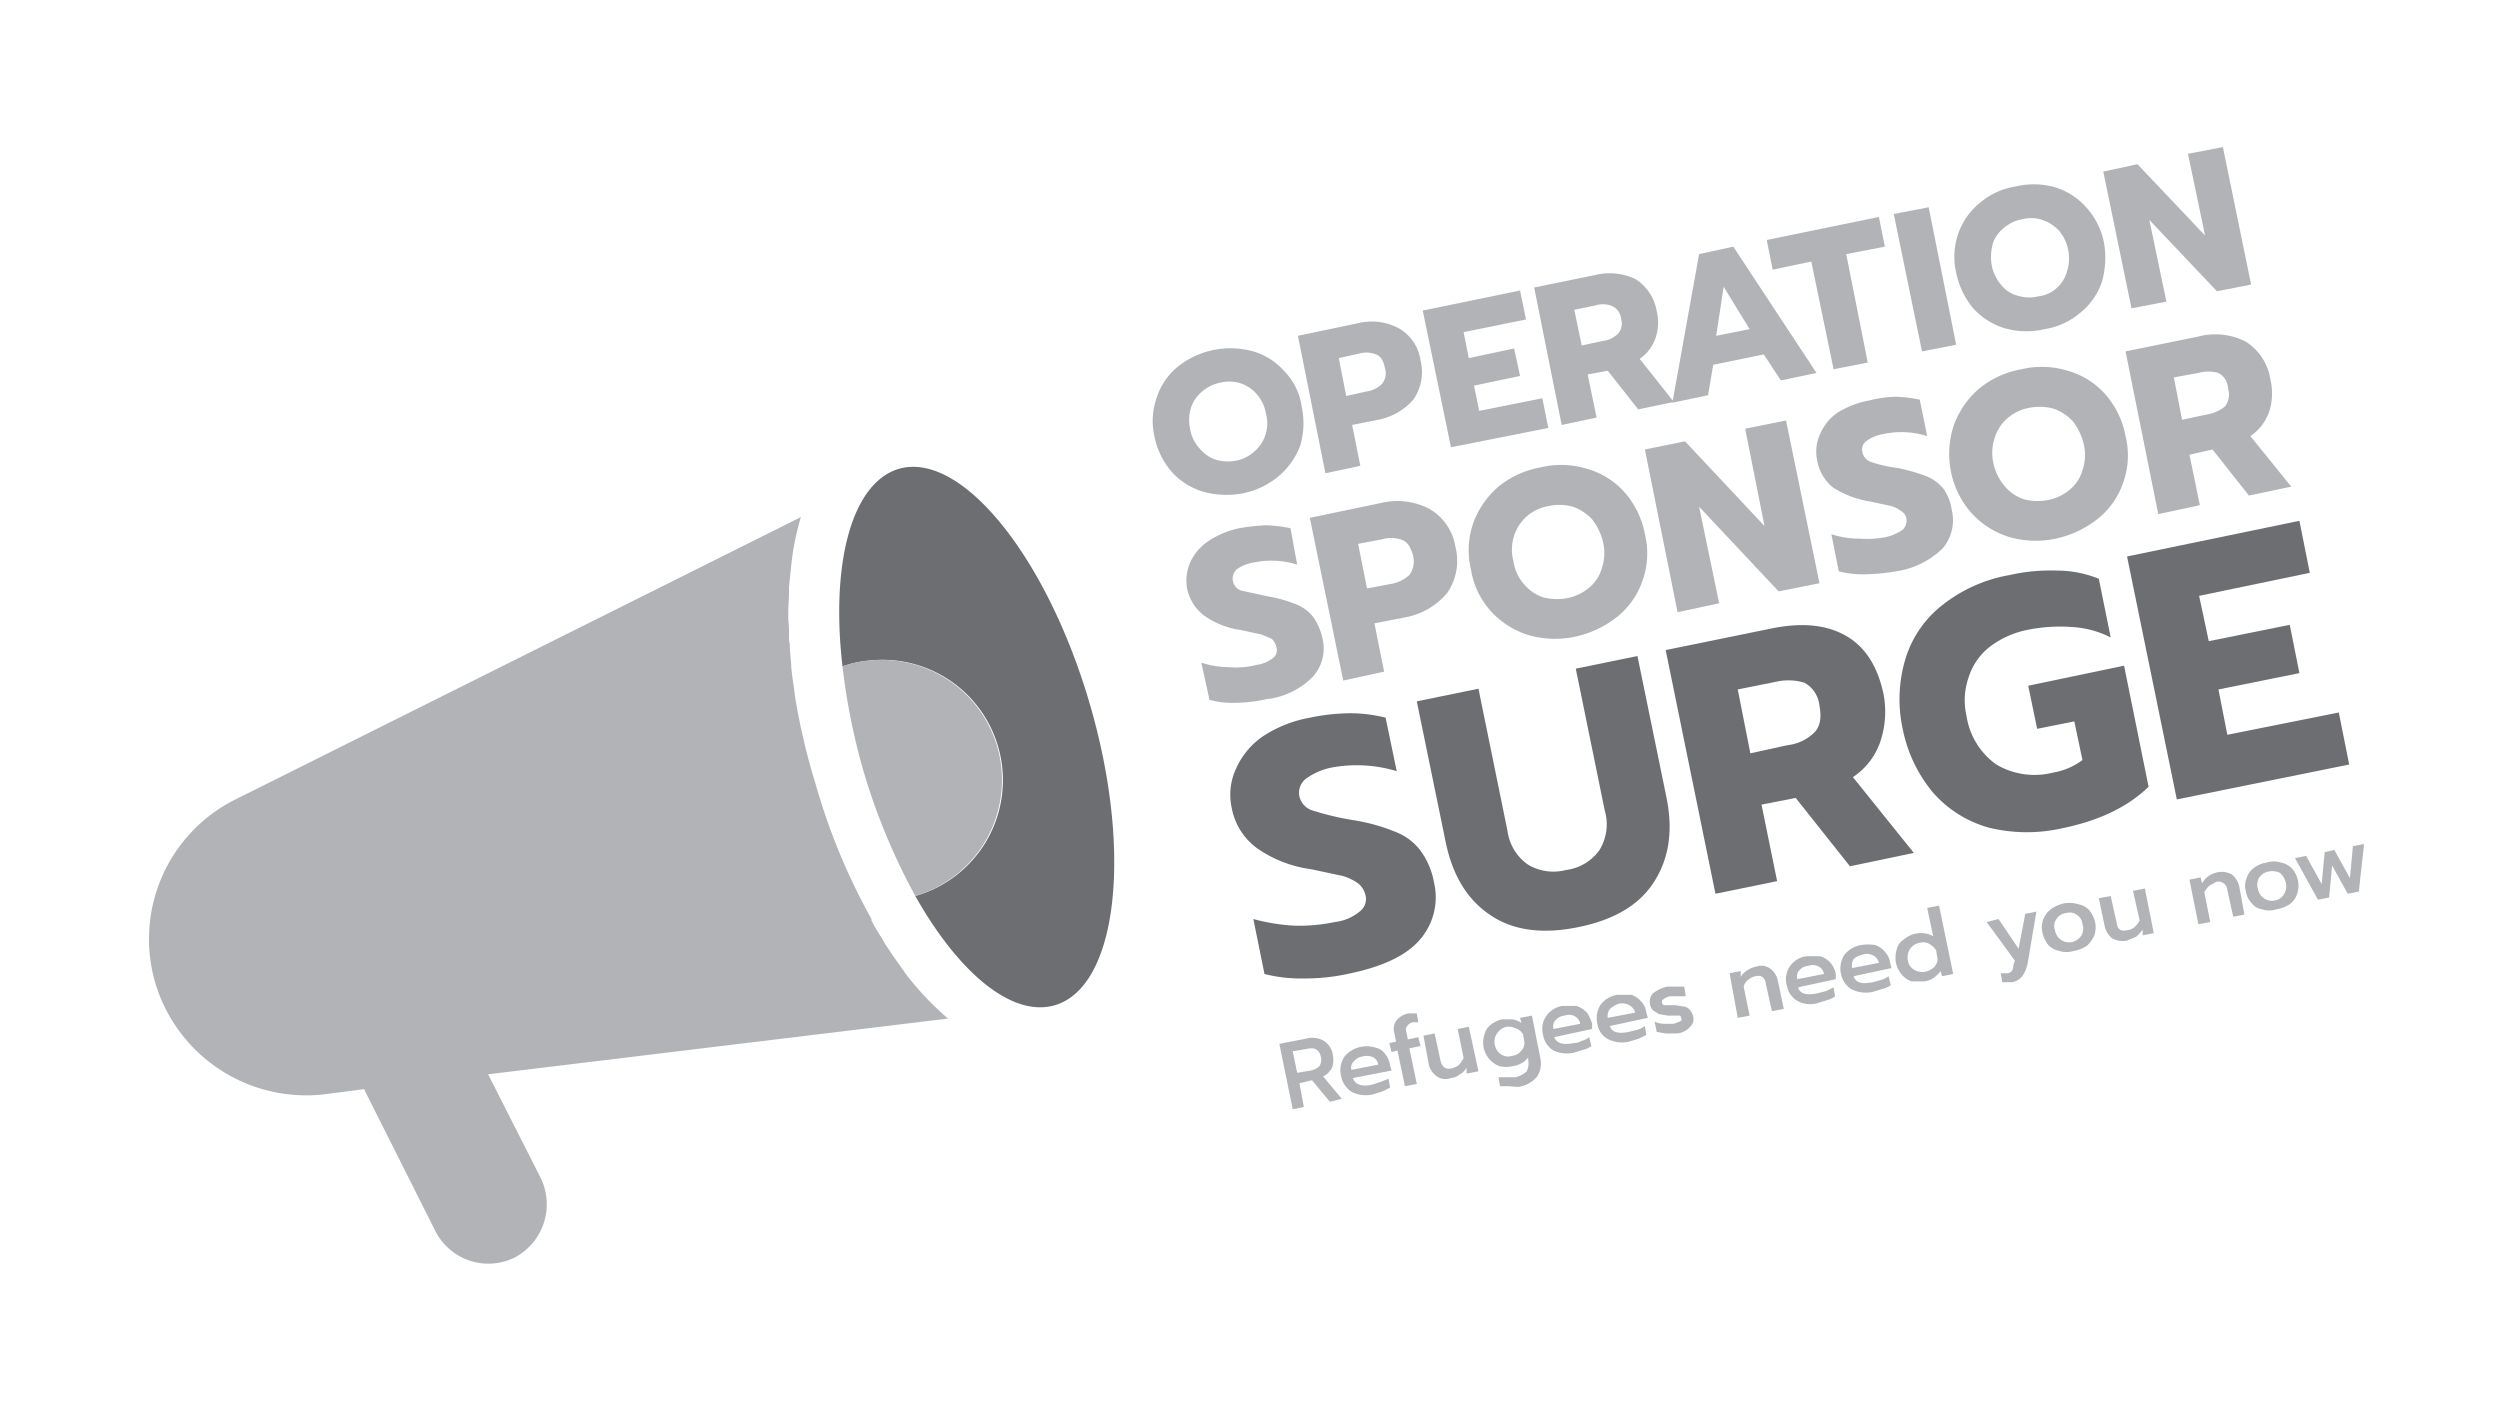<svg height="189.9" viewBox="0 0 336.5 189.9" width="336.5" xmlns="http://www.w3.org/2000/svg"><path d="m146.7 94.8c-5.8-19.9-17.3-34.1-25.7-31.7-6.4 1.9-9.2 12.8-7.6 26.6a14.3 14.3 0 0 1 3.7-.8 16.2 16.2 0 0 1 6.1 31.7c5.8 10.3 13 16.4 18.8 14.7 8.4-2.5 10.5-20.6 4.7-40.5z" fill="#6d6e71"/><g fill="#b1b3b6"><path d="m134.8 103.5a16.2 16.2 0 0 0 -17.7-14.6 14.3 14.3 0 0 0 -3.7.8 86.7 86.7 0 0 0 2.8 14 85 85 0 0 0 7 16.9 16.3 16.3 0 0 0 11.6-17.1z"/><path d="m122 131.2-1.7-2.4-1.2-1.8-.4-.7c-.5-.8-1-1.6-1.4-2.4v-.2a84.7 84.7 0 0 1 -7.5-18.1 88.2 88.2 0 0 1 -2.8-11.9c-.1-1.1-.3-2.1-.4-3s-.1-.8-.1-1.1-.2-2-.2-3a1.7 1.7 0 0 1 -.1-.7 21.7 21.7 0 0 0 -.1-2.6v-.7c0-1 .1-2 .1-3v-.6l.3-2.9a35.5 35.5 0 0 1 1.3-6.5l-76.1 38a21 21 0 0 0 -10.8 24.7 21.2 21.2 0 0 0 22.7 15l5.4-.7 9.6 19.1a8 8 0 0 0 10.6 3.6 8.1 8.1 0 0 0 3.6-10.7l-7.1-14 61.9-7.5a40.2 40.2 0 0 1 -5.6-5.9z"/><path d="m162 66.2a9.3 9.3 0 0 1 -4.3-2.7 10.4 10.4 0 0 1 -2.3-4.7 9.4 9.4 0 0 1 .3-5.3 8.9 8.9 0 0 1 2.9-4.2 11.4 11.4 0 0 1 10.1-2 9 9 0 0 1 4.2 2.7 8.4 8.4 0 0 1 2.3 4.7 10.5 10.5 0 0 1 -.2 5.3 9.9 9.9 0 0 1 -2.9 4.1 10.8 10.8 0 0 1 -4.8 2.3 11.8 11.8 0 0 1 -5.3-.2zm6.8-5.4a4.8 4.8 0 0 0 1.5-2.2 4.8 4.8 0 0 0 .1-2.9 5.2 5.2 0 0 0 -1.2-2.6 4.8 4.8 0 0 0 -2.2-1.5 5 5 0 0 0 -2.7-.1 5.3 5.3 0 0 0 -2.5 1.2 4.8 4.8 0 0 0 -1.5 2.2 5.6 5.6 0 0 0 -.1 2.9 5 5 0 0 0 1.3 2.6 4.8 4.8 0 0 0 2.2 1.5 6.1 6.1 0 0 0 2.7.1 5 5 0 0 0 2.4-1.2z"/><path d="m174.7 45.2 8.1-1.7a7.7 7.7 0 0 1 5.5.7 5.9 5.9 0 0 1 2.9 4.3 6.5 6.5 0 0 1 -.9 5.2 8.3 8.3 0 0 1 -4.8 2.8l-3.5.7 1.1 5.5-4.7 1zm9.2 7.5a3.8 3.8 0 0 0 2.1-1 2.3 2.3 0 0 0 .4-2.2q-.3-1.5-1.2-1.8a3.5 3.5 0 0 0 -2.3-.1l-2.7.6 1 5.1z"/><path d="m191.5 41.8 13.1-2.7.8 3.9-8.4 1.7.7 3.5 6.1-1.3.8 3.7-6.2 1.3.7 3.4 8.5-1.7.8 4-13.1 2.6z"/><path d="m206.5 38.7 8.3-1.7a8 8 0 0 1 5.4.6 6.4 6.4 0 0 1 2.8 4.3 6.5 6.5 0 0 1 -.2 3.7 5.6 5.6 0 0 1 -2.1 2.7l4.6 5.8-4.8 1-4.1-5.2-2.7.5 1.2 5.8-4.7 1zm9.2 7.2a3.5 3.5 0 0 0 2.1-1 2.1 2.1 0 0 0 .4-2 2.1 2.1 0 0 0 -1.2-1.7 3.2 3.2 0 0 0 -2.2-.1l-2.9.6 1 4.8z"/><path d="m228.7 34.2 4.6-1 11.2 17-4.8 1-2.3-3.5-6.8 1.4-.7 4.1-4.8 1zm6.8 10.1-3.5-5.7-1 6.6z"/><path d="m243.8 35.2-5.2 1.1-.8-4 15.1-3.1.8 4-5.2 1 2.9 14.6-4.6.9z"/><path d="m254.9 28.8 4.7-.9 3.7 18.5-4.6.9z"/><path d="m269.9 44.2a9.3 9.3 0 0 1 -4.3-2.7 10.8 10.8 0 0 1 -2.3-4.8 9.5 9.5 0 0 1 .3-5.3 9.1 9.1 0 0 1 2.9-4.1 9.7 9.7 0 0 1 4.8-2.2 10.6 10.6 0 0 1 5.3.1 9.3 9.3 0 0 1 4.2 2.7 9.9 9.9 0 0 1 2.4 4.8 11.7 11.7 0 0 1 -.3 5.3 9.1 9.1 0 0 1 -2.9 4.1 9.7 9.7 0 0 1 -4.8 2.2 10.6 10.6 0 0 1 -5.3-.1zm6.9-5.4a4.6 4.6 0 0 0 1.4-2.2 5.8 5.8 0 0 0 -1.1-5.6 5.5 5.5 0 0 0 -2.2-1.4 4.9 4.9 0 0 0 -2.7-.1 5.3 5.3 0 0 0 -2.5 1.2 4.4 4.4 0 0 0 -1.5 2.2 6.9 6.9 0 0 0 -.1 2.9 5.8 5.8 0 0 0 1.3 2.6 4 4 0 0 0 2.2 1.4 5 5 0 0 0 2.7.1 4.4 4.4 0 0 0 2.5-1.1z"/><path d="m283.1 23.1 4.6-1 9.1 9.6-2.3-11 4.7-.9 3.8 18.5-4.6.9-9.1-9.6 2.3 11-4.7.9z"/><path d="m166.3 94.6a11.6 11.6 0 0 1 -3.5-.4l-1.1-5a12.6 12.6 0 0 0 3.8.6 10.5 10.5 0 0 0 3.6-.3 4.5 4.5 0 0 0 2.2-.9 1.3 1.3 0 0 0 .5-1.5 2.4 2.4 0 0 0 -.6-1.1l-1.4-.6-2.8-.6a11.1 11.1 0 0 1 -5-2 6.1 6.1 0 0 1 -2.2-3.5 6.2 6.2 0 0 1 .4-3.6 6.9 6.9 0 0 1 2.5-2.9 11.8 11.8 0 0 1 4.1-1.7 28.1 28.1 0 0 1 3.6-.4 18.6 18.6 0 0 1 3.3.4l.9 4.9a11.5 11.5 0 0 0 -5.8-.3 5.5 5.5 0 0 0 -2.3.9 1.7 1.7 0 0 0 .6 2.9l3.7.8a17.7 17.7 0 0 1 3.8 1.1 5.4 5.4 0 0 1 2.2 1.7 8.1 8.1 0 0 1 1.2 2.8 5.7 5.7 0 0 1 -1.3 5.2 10.3 10.3 0 0 1 -6.2 3 20.1 20.1 0 0 1 -4.2.5z"/><path d="m176.3 69.7 9.6-2a9.3 9.3 0 0 1 6.5.8 7.2 7.2 0 0 1 3.5 5.1 7.6 7.6 0 0 1 -1.1 6.2 9.6 9.6 0 0 1 -5.7 3.3l-4.1.8 1.3 6.5-5.5 1.2zm10.9 8.9a4.9 4.9 0 0 0 2.5-1.2 3.1 3.1 0 0 0 .5-2.6c-.3-1.1-.7-1.8-1.4-2.1a4.3 4.3 0 0 0 -2.8-.1l-3.2.6 1.2 6z"/><path d="m205.8 85.5a11.4 11.4 0 0 1 -5.1-3.2 10.9 10.9 0 0 1 -2.7-5.6 11.2 11.2 0 0 1 .3-6.3 11.8 11.8 0 0 1 3.4-4.9 12.4 12.4 0 0 1 5.7-2.6 11.8 11.8 0 0 1 6.2.2 10.6 10.6 0 0 1 5.1 3.2 11.8 11.8 0 0 1 2.7 5.6 10.8 10.8 0 0 1 -.3 6.2 10.6 10.6 0 0 1 -3.4 4.9 13.7 13.7 0 0 1 -5.7 2.7 12.9 12.9 0 0 1 -6.2-.2zm8.1-6.4a5.2 5.2 0 0 0 1.7-2.6 6.4 6.4 0 0 0 .2-3.4 7.9 7.9 0 0 0 -1.5-3.2 6.5 6.5 0 0 0 -2.6-1.7 6.9 6.9 0 0 0 -3.2-.1 6 6 0 0 0 -3 1.4 6 6 0 0 0 -1.8 6 5.9 5.9 0 0 0 1.4 3.1 5.8 5.8 0 0 0 2.6 1.8 7.4 7.4 0 0 0 3.3.1 6.5 6.5 0 0 0 2.9-1.4z"/><path d="m221.4 60.5 5.4-1.1 10.7 11.4-2.6-13.1 5.5-1.1 4.5 21.9-5.5 1.1-10.7-11.4 2.7 13-5.6 1.2z"/><path d="m251.1 77.3a12.8 12.8 0 0 1 -3.6-.4l-1-5a12.1 12.1 0 0 0 3.8.6 13.2 13.2 0 0 0 3.5-.2 6.3 6.3 0 0 0 2.3-1 1.7 1.7 0 0 0 .5-1.5 1.4 1.4 0 0 0 -.7-1 3.7 3.7 0 0 0 -1.4-.7l-2.8-.6a13.1 13.1 0 0 1 -5-1.9 6 6 0 0 1 -2.1-3.6 5.6 5.6 0 0 1 .4-3.6 6.6 6.6 0 0 1 2.4-2.9 12.3 12.3 0 0 1 4.2-1.6 16.3 16.3 0 0 1 3.6-.5 17.5 17.5 0 0 1 3.2.4l1 4.9a11.5 11.5 0 0 0 -5.8-.3 5.5 5.5 0 0 0 -2.3.9 1.4 1.4 0 0 0 -.6 1.6 1.7 1.7 0 0 0 1.2 1.3 18.1 18.1 0 0 0 3.6.8 26.4 26.4 0 0 1 3.8 1.1 5.8 5.8 0 0 1 2.3 1.7 6.6 6.6 0 0 1 1.1 2.8 5.9 5.9 0 0 1 -1.2 5.2 11.3 11.3 0 0 1 -6.3 3.1 27.1 27.1 0 0 1 -4.1.4z"/><path d="m270.5 72.3a11.4 11.4 0 0 1 -5.1-3.2 11.9 11.9 0 0 1 -2.8-5.6 12.2 12.2 0 0 1 .4-6.3 11.8 11.8 0 0 1 3.4-4.9 12.4 12.4 0 0 1 5.7-2.6 11.8 11.8 0 0 1 6.2.2 10.6 10.6 0 0 1 5.1 3.2 11.8 11.8 0 0 1 2.7 5.6 10.8 10.8 0 0 1 -.3 6.2 10.6 10.6 0 0 1 -3.4 4.9 13.7 13.7 0 0 1 -5.7 2.7 12.9 12.9 0 0 1 -6.2-.2zm8.1-6.4a5.2 5.2 0 0 0 1.7-2.6 6.4 6.4 0 0 0 .2-3.4 7.9 7.9 0 0 0 -1.5-3.2 6.5 6.5 0 0 0 -2.6-1.7 7.3 7.3 0 0 0 -3.3-.1 6.1 6.1 0 0 0 -2.9 1.4 5.6 5.6 0 0 0 -1.7 2.6 6.4 6.4 0 0 0 -.2 3.4 6.9 6.9 0 0 0 1.5 3.1 5.8 5.8 0 0 0 2.6 1.8 7.4 7.4 0 0 0 3.3.1 6.5 6.5 0 0 0 2.9-1.4z"/><path d="m286.1 47.3 9.8-2a8.9 8.9 0 0 1 6.4.7 7.3 7.3 0 0 1 3.3 5.1 8 8 0 0 1 -.2 4.4 6.6 6.6 0 0 1 -2.5 3.2l5.5 6.8-5.7 1.2-4.9-6.2-3.1.7 1.4 6.8-5.6 1.2zm10.9 8.5a5.3 5.3 0 0 0 2.5-1.1 2.7 2.7 0 0 0 .4-2.4 2.5 2.5 0 0 0 -1.3-2.1 4.9 4.9 0 0 0 -2.7 0l-3.3.6 1.1 5.7z"/></g><path d="m175.5 131.7a19.8 19.8 0 0 1 -5.3-.6l-1.5-7.4a26.2 26.2 0 0 0 5.6.9 23.6 23.6 0 0 0 5.4-.5 6.3 6.3 0 0 0 3.3-1.4 2.1 2.1 0 0 0 .8-2.2 2.9 2.9 0 0 0 -1-1.6 6.9 6.9 0 0 0 -2.1-1l-4.2-.9a16.5 16.5 0 0 1 -7.4-2.9 8.7 8.7 0 0 1 -3.3-5.3 8.3 8.3 0 0 1 .6-5.4 10.4 10.4 0 0 1 3.6-4.3 17 17 0 0 1 6.3-2.5 27.8 27.8 0 0 1 5.4-.6 19.7 19.7 0 0 1 4.8.6l1.5 7.2a18.6 18.6 0 0 0 -8.7-.5 8.8 8.8 0 0 0 -3.5 1.5 2.4 2.4 0 0 0 -.9 2.4 2.6 2.6 0 0 0 1.8 1.9 37.7 37.7 0 0 0 5.5 1.3 25 25 0 0 1 5.7 1.6 7.6 7.6 0 0 1 3.3 2.5 10.2 10.2 0 0 1 1.8 4.2 8.7 8.7 0 0 1 -1.9 7.8c-1.8 2.1-5 3.6-9.3 4.5a27 27 0 0 1 -6.3.7z" fill="#6d6e71"/><path d="m200.5 123.1c-3.1-2.1-5-5.4-5.9-9.7l-3.9-19 8.3-1.7 3.9 19.1a6.6 6.6 0 0 0 2.8 4.6 6.7 6.7 0 0 0 5.1.7 6.5 6.5 0 0 0 4.5-2.7 6.6 6.6 0 0 0 .7-5.3l-3.9-19.1 8.3-1.7 3.9 19c.9 4.4.4 8.1-1.6 11.3s-5.4 5.2-10.3 6.2-8.9.4-11.9-1.7z" fill="#6d6e71"/><path d="m224.2 87.5 14.7-3c3.8-.7 7-.4 9.6 1.1s4.2 4.1 5 7.7a12.7 12.7 0 0 1 -.4 6.5 9.3 9.3 0 0 1 -3.7 4.8l8.2 10.2-8.6 1.8-7.3-9.2-4.6.9 2.1 10.3-8.3 1.7zm16.4 12.8a6.1 6.1 0 0 0 3.6-1.7c.8-.8 1-2 .7-3.6a4 4 0 0 0 -2-3.1 7.5 7.5 0 0 0 -4-.1l-5 1 1.7 8.6z" fill="#6d6e71"/><path d="m267.7 111.4a15.5 15.5 0 0 1 -7.5-4.7 19.2 19.2 0 0 1 -4.1-8.6 18.8 18.8 0 0 1 .4-9.5 14.5 14.5 0 0 1 5-7.2 20.1 20.1 0 0 1 9-4 25 25 0 0 1 6.4-.6 15.1 15.1 0 0 1 5.6 1.1l1.6 7.9a13 13 0 0 0 -5.2-1.4 22 22 0 0 0 -6.1.4 12.3 12.3 0 0 0 -4.9 2.2 8.4 8.4 0 0 0 -2.9 4.1 9.4 9.4 0 0 0 -.3 5.3 9.8 9.8 0 0 0 4 6.5 10.1 10.1 0 0 0 7.6 1.1 9.2 9.2 0 0 0 4-1.7l-1.1-5.2-5 1-1.2-5.8 12.9-2.7 3.3 16.3c-2.9 2.8-6.8 4.6-11.7 5.6a21.5 21.5 0 0 1 -9.8-.1z" fill="#6d6e71"/><path d="m286.3 74.9 23.2-4.8 1.4 7-14.9 3.1 1.3 6.1 10.9-2.2 1.3 6.5-10.9 2.2 1.2 6.1 15-3 1.4 7-23.2 4.7z" fill="#6d6e71"/><path d="m172.2 140.5 3.6-.7a3.1 3.1 0 0 1 2.4.3 2.7 2.7 0 0 1 1.2 1.9 3.2 3.2 0 0 1 -.1 1.7 2.8 2.8 0 0 1 -1.2 1.2l2.5 3-1.6.4-2.4-2.9-1.7.4.6 3.2-1.5.3zm4.2 3.6a2.3 2.3 0 0 0 1.2-.6 1.6 1.6 0 0 0 .2-1.2c-.2-1-.8-1.4-2-1.1l-1.8.3.6 2.9z" fill="#b1b3b6"/><path d="m182 147a3.2 3.2 0 0 1 -1.5-2.2 3.4 3.4 0 0 1 .4-2.5 3.8 3.8 0 0 1 2.3-1.4 4 4 0 0 1 1.9.1 2.2 2.2 0 0 1 1.3.8 3.3 3.3 0 0 1 .7 1.6l.2.7-5.2 1c.3.9 1.2 1.2 2.6.9l1.2-.4 1-.4.2 1.2-1 .5-1.3.4a4.2 4.2 0 0 1 -2.8-.3zm3.5-3.7a1.3 1.3 0 0 0 -.7-1 2.1 2.1 0 0 0 -1.4-.1 1.9 1.9 0 0 0 -1.2.7 1.1 1.1 0 0 0 -.3 1.1z" fill="#b1b3b6"/><path d="m188.1 141.4-.8.2-.3-1.2.9-.2-.2-1.1a1.9 1.9 0 0 1 .3-1.8 2.8 2.8 0 0 1 1.6-.9h1.1l.2 1.2h-.7a1.2 1.2 0 0 0 -.8.5.8.8 0 0 0 -.1.8l.2 1 1.4-.3.3 1.2-1.5.3 1 4.8-1.6.3z" fill="#b1b3b6"/><path d="m193.3 144.8a2.6 2.6 0 0 1 -1-1.6l-.7-3.8 1.5-.3.8 3.7c.2.8.7 1.2 1.5 1a2.5 2.5 0 0 0 .9-.4 3.6 3.6 0 0 0 .7-1l-.8-3.9 1.5-.3 1.3 6-1.6.3v-.8a2 2 0 0 1 -.9.9 2.2 2.2 0 0 1 -1.2.5 2 2 0 0 1 -2-.3z" fill="#b1b3b6"/><path d="m203 146.2h-1.1l-.2-1.2h2.3a3.5 3.5 0 0 0 1.5-.8 2.4 2.4 0 0 0 .2-1.5v-.4a2.4 2.4 0 0 1 -.9.8 2.8 2.8 0 0 1 -1.2.4 3.7 3.7 0 0 1 -1.8 0 3.4 3.4 0 0 1 -2.1-2.5 3.2 3.2 0 0 1 .1-1.7 2.2 2.2 0 0 1 .9-1.4 3.5 3.5 0 0 1 1.5-.7h1.4a3.1 3.1 0 0 1 1.2.5l-.2-.7 1.6-.3 1.1 5.6a3.3 3.3 0 0 1 -.4 2.6 4 4 0 0 1 -2.6 1.4zm1.7-4.7a1.6 1.6 0 0 0 .5-1.1l-.2-1.2a1.9 1.9 0 0 0 -1-.8 2.5 2.5 0 0 0 -1.2-.2 2.1 2.1 0 0 0 -1.3.9 1.9 1.9 0 0 0 -.3 1.5 2 2 0 0 0 .8 1.3 1.8 1.8 0 0 0 1.6.2 1.7 1.7 0 0 0 1.1-.6z" fill="#b1b3b6"/><path d="m209.1 141.4a3 3 0 0 1 -1.4-2.1 3 3 0 0 1 .4-2.5 3.2 3.2 0 0 1 2.2-1.4h1.9a3.4 3.4 0 0 1 1.4.9 5.2 5.2 0 0 1 .7 1.5v.7l-5.1 1.1c.3.8 1.1 1.1 2.6.8a2 2 0 0 0 1.1-.3 2.3 2.3 0 0 0 1-.5l.3 1.2a2.8 2.8 0 0 1 -1.1.5l-1.3.4a4.3 4.3 0 0 1 -2.7-.3zm3.6-3.6a1.5 1.5 0 0 0 -.7-1 1.7 1.7 0 0 0 -1.4-.1 1.7 1.7 0 0 0 -1.2.6 1.2 1.2 0 0 0 -.3 1.2z" fill="#b1b3b6"/><path d="m216.5 139.9a2.8 2.8 0 0 1 -1.5-2.1 3.4 3.4 0 0 1 .4-2.5 3.4 3.4 0 0 1 2.3-1.4h1.9a3 3 0 0 1 1.3.9 2.6 2.6 0 0 1 .7 1.5l.2.7-5.1 1.1c.2.8 1.1 1.1 2.5.8l1.2-.3a3.1 3.1 0 0 0 1-.5l.2 1.2-1 .5-1.3.4a4.2 4.2 0 0 1 -2.8-.3zm3.6-3.6a1.6 1.6 0 0 0 -.8-1 2 2 0 0 0 -1.4-.2 3.5 3.5 0 0 0 -1.2.7 1.6 1.6 0 0 0 -.3 1.2z" fill="#b1b3b6"/><path d="m224.2 139.1-1.2-.2-.3-1.4a2.8 2.8 0 0 0 1.3.3h1.3l.8-.3c.2-.1.3-.2.2-.4a.5.5 0 0 0 -.2-.4h-1.6l-1.2-.2-.8-.5a1.5 1.5 0 0 1 -.4-.8 1.6 1.6 0 0 1 .4-1.5 4.8 4.8 0 0 1 1.9-.9h2.3l.2 1.3h-2.1a1.9 1.9 0 0 0 -.9.4c-.2.1-.2.2-.2.5l.2.3h1.6l1.3.2a1.3 1.3 0 0 1 .7.5 2 2 0 0 1 .4.8 1.4 1.4 0 0 1 -.4 1.4 2.6 2.6 0 0 1 -1.9.9z" fill="#b1b3b6"/><path d="m232.8 131 1.5-.3v.8a2.6 2.6 0 0 1 .9-.9 3.1 3.1 0 0 1 1.2-.5 2 2 0 0 1 1.9.3 2.6 2.6 0 0 1 1 1.6l.8 3.8-1.6.3-.8-3.6c-.1-.9-.6-1.3-1.4-1.1a1.9 1.9 0 0 0 -1 .5 1.5 1.5 0 0 0 -.6.9l.8 3.9-1.6.3z" fill="#b1b3b6"/><path d="m241.9 134.7a3 3 0 0 1 -1.4-2.1 3 3 0 0 1 .4-2.5 3.2 3.2 0 0 1 2.3-1.4h1.8a3.4 3.4 0 0 1 1.4.9 3.5 3.5 0 0 1 .7 1.5v.7l-5.1 1.1c.3.9 1.2 1.1 2.6.8l1.2-.3 1-.5.2 1.2a3.1 3.1 0 0 1 -1 .5l-1.3.4a3.5 3.5 0 0 1 -2.8-.3zm3.6-3.6a1.3 1.3 0 0 0 -.7-1 1.7 1.7 0 0 0 -1.4-.1 1.7 1.7 0 0 0 -1.2.6 1.3 1.3 0 0 0 -.3 1.2z" fill="#b1b3b6"/><path d="m249.3 133.2a3.1 3.1 0 0 1 -1.5-2.1 3.4 3.4 0 0 1 .4-2.5 3.6 3.6 0 0 1 2.3-1.4 6 6 0 0 1 1.9 0 3 3 0 0 1 1.3.9 2.6 2.6 0 0 1 .7 1.5l.2.7-5.1 1.1c.3.9 1.1 1.1 2.6.8l1.1-.3a3.1 3.1 0 0 0 1-.5l.3 1.2a2.8 2.8 0 0 1 -1.1.5l-1.3.4a4.3 4.3 0 0 1 -2.8-.3zm3.6-3.6a1.4 1.4 0 0 0 -.8-1 1.6 1.6 0 0 0 -1.4-.1 2.3 2.3 0 0 0 -1.2.6 1.6 1.6 0 0 0 -.2 1.2z" fill="#b1b3b6"/><path d="m257.3 132.1a3 3 0 0 1 -1.3-.9 3.5 3.5 0 0 1 -.8-1.6 3.7 3.7 0 0 1 .1-1.8 2 2 0 0 1 .9-1.3 3.6 3.6 0 0 1 1.5-.8 3.5 3.5 0 0 1 2.5.3l-.8-3.8 1.6-.3 1.9 9.2-1.5.3-.2-.7a3.8 3.8 0 0 1 -.9.9 2.9 2.9 0 0 1 -1.3.5zm3-1.9a1.6 1.6 0 0 0 .5-1.1l-.2-1.2a2.8 2.8 0 0 0 -1-.9 1.7 1.7 0 0 0 -1.2-.1 2 2 0 0 0 -1.3.8 2.2 2.2 0 0 0 -.3 1.6 1.7 1.7 0 0 0 .8 1.2 2.1 2.1 0 0 0 1.5.3 2.3 2.3 0 0 0 1.2-.6z" fill="#b1b3b6"/><path d="m270.1 132.2h-.6l-.2-1.2h.8a.9.9 0 0 0 .7-.3 1.5 1.5 0 0 0 .2-.8l.2-.6-3.8-5.2 1.6-.4 2.7 4 .9-4.7 1.5-.3-1.2 7.1a4.8 4.8 0 0 1 -.7 1.6 2.2 2.2 0 0 1 -1.4.8z" fill="#b1b3b6"/><path d="m277.2 128a2.8 2.8 0 0 1 -1.5-.8 4.5 4.5 0 0 1 -.8-1.7 3.2 3.2 0 0 1 .1-1.7 3.6 3.6 0 0 1 1-1.4 4.9 4.9 0 0 1 1.8-.8 4 4 0 0 1 1.9.1 2.8 2.8 0 0 1 1.5.8 4 4 0 0 1 .8 1.6 3.5 3.5 0 0 1 -.1 1.8 4.5 4.5 0 0 1 -1 1.4 4.8 4.8 0 0 1 -1.8.7 3.1 3.1 0 0 1 -1.9 0zm2.9-2a1.8 1.8 0 0 0 .2-1.6 1.7 1.7 0 0 0 -.8-1.3 1.7 1.7 0 0 0 -1.4-.2 1.7 1.7 0 0 0 -1.3.8 1.6 1.6 0 0 0 -.2 1.5 2 2 0 0 0 .8 1.3 1.9 1.9 0 0 0 1.5.3 2 2 0 0 0 1.2-.8z" fill="#b1b3b6"/><path d="m284.3 126.3a2.9 2.9 0 0 1 -1-1.6l-.8-3.8 1.6-.3.8 3.6c.1.9.6 1.2 1.4 1a1.8 1.8 0 0 0 1-.4 3.1 3.1 0 0 0 .7-.9l-.9-4 1.6-.3 1.2 6-1.5.3v-.8a4.3 4.3 0 0 1 -.9 1l-1.2.5a2.9 2.9 0 0 1 -2-.3z" fill="#b1b3b6"/><path d="m294.7 118.4 1.5-.3.2.8a2.8 2.8 0 0 1 .9-1 3.3 3.3 0 0 1 1.2-.5 2.9 2.9 0 0 1 1.9.3 2.9 2.9 0 0 1 1 1.6l.7 3.8-1.5.3-.8-3.6a1.2 1.2 0 0 0 -1.5-1.1l-.9.5a3.1 3.1 0 0 0 -.7.9l.8 4-1.6.3z" fill="#b1b3b6"/><path d="m304.5 122.4a2.2 2.2 0 0 1 -1.4-.8 3 3 0 0 1 -.8-1.6 2.7 2.7 0 0 1 .1-1.8 2.6 2.6 0 0 1 1-1.4 3.8 3.8 0 0 1 1.7-.7 3.1 3.1 0 0 1 1.9 0 2.8 2.8 0 0 1 1.5.8 3.5 3.5 0 0 1 .8 1.6 3.5 3.5 0 0 1 -.1 1.8 2.8 2.8 0 0 1 -1 1.4 4.8 4.8 0 0 1 -1.8.7 3.1 3.1 0 0 1 -1.9 0zm2.9-2a2.1 2.1 0 0 0 .3-1.5 2.7 2.7 0 0 0 -.8-1.4 2.4 2.4 0 0 0 -1.5-.2 2 2 0 0 0 -1.3.8 1.9 1.9 0 0 0 -.2 1.5 2 2 0 0 0 .8 1.3 1.9 1.9 0 0 0 1.5.3 1.7 1.7 0 0 0 1.2-.8z" fill="#b1b3b6"/><path d="m308.9 115.5 1.5-.3 2.1 3.8.4-4.3 1.3-.3 2.1 3.8.4-4.3 1.5-.3-.7 6.4-1.5.3-2.1-3.8-.4 4.3-1.5.3z" fill="#b1b3b6"/><path d="m0 0h336.5v189.88h-336.5z" fill="none" opacity="0" stroke="#b1b3b6" stroke-miterlimit="10"/></svg>